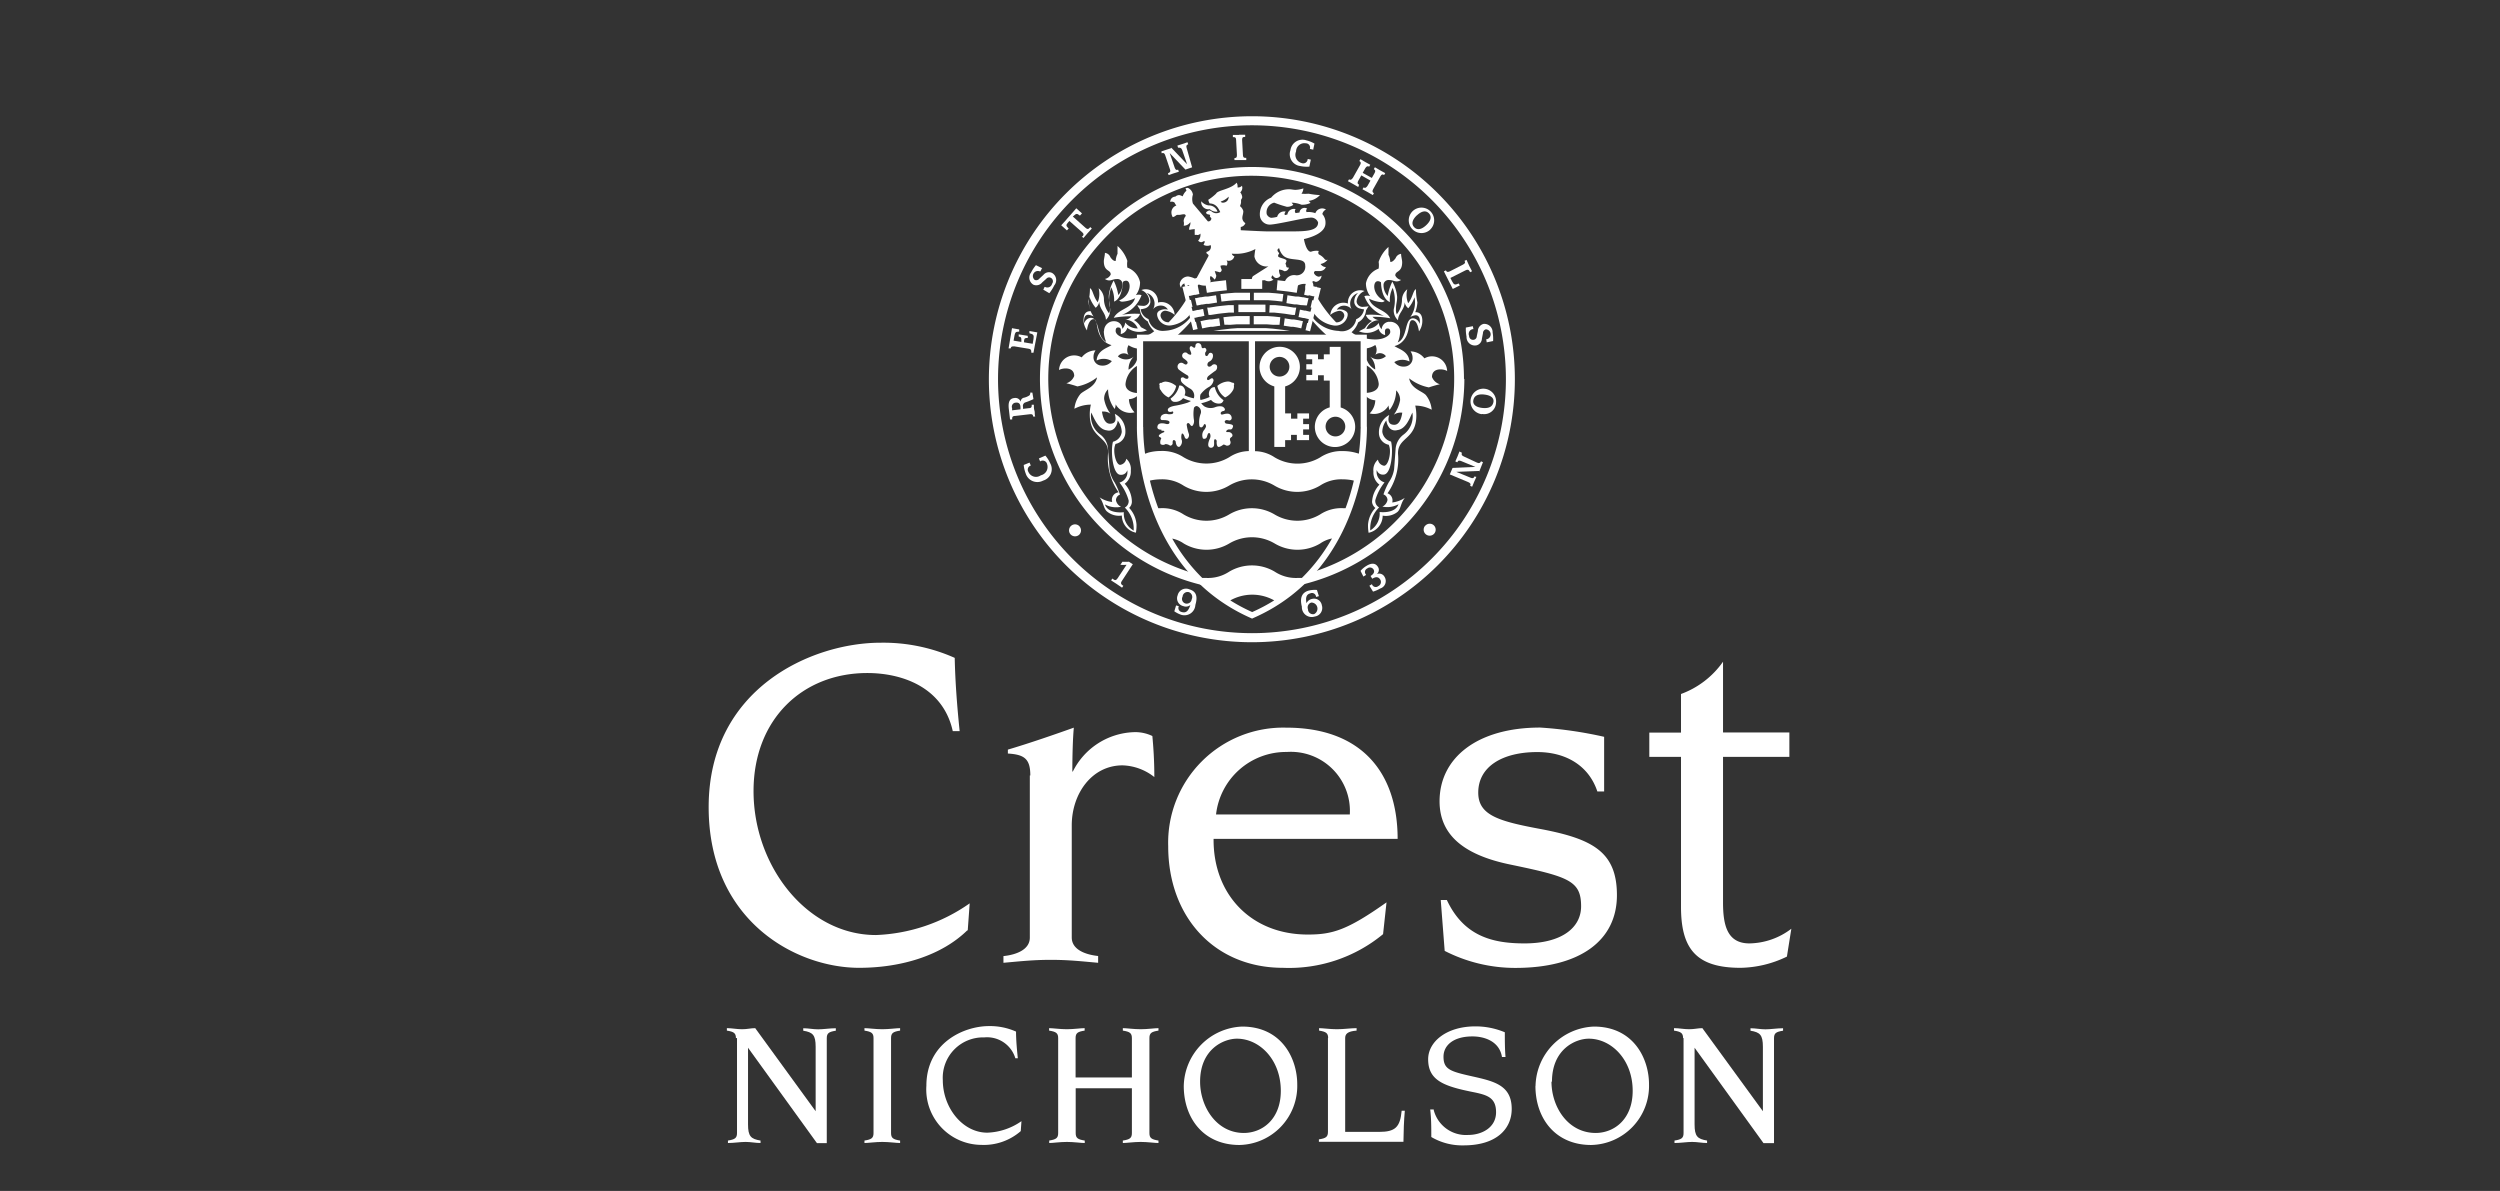 <svg id="Layer_1" data-name="Layer 1" xmlns="http://www.w3.org/2000/svg" viewBox="0 0 254 121"><rect x="0" y="0" width="254" height="121" fill="#333333" stroke="none"/><defs><style>.cls-1{fill:#fff;}</style></defs><title>LD_website logo</title><path class="cls-1" d="M98.29,94.51c-2.63,2.58-6.74,3.82-11,3.82C80.88,98.33,72,93.57,72,82,72,69.91,82.51,65.3,89.46,65.3A17.8,17.8,0,0,1,97,66.84c0.05,2.48.25,5,.5,7.44H96.8c-1-4.51-5.21-5.9-8.68-5.9-6.6,0-11.56,4.71-11.56,12C76.56,88,82,95,89,95a17.7,17.7,0,0,0,9.52-3.22l-0.2,2.78"/><path class="cls-1" d="M104.68,78.79c0-1.69-.6-2.13-2.28-2.23v-0.4c2.18-.64,4.91-1.59,6.7-2.23-0.1,1.09-.15,2.78-0.15,4.46H109a7.2,7.2,0,0,1,6.15-4,4,4,0,0,1,1.93.39c0.1,1.09.2,2.43,0.2,4.17a5.47,5.47,0,0,0-3.23-1.19c-3.12,0-5.16,2.88-5.16,6.1V95.25c0,1.19,1.29,1.73,2.68,1.88v0.69c-1.68-.15-3-0.3-4.81-0.3s-3.12.15-4.81,0.3V97.14c1.39-.15,2.68-0.69,2.68-1.88V78.79"/><path class="cls-1" d="M142,85.24c0-6.84-3.77-11.31-11.31-11.31a11.69,11.69,0,0,0-12,12.05c0,7.19,4.71,12.35,11.66,12.35a15,15,0,0,0,10.17-3.42l0.35-3.23c-4,2.83-5.5,3.27-8,3.27-5.75,0-9.62-4.07-9.57-9.72H142m-18.45-2.48a7.16,7.16,0,0,1,7.19-6.35,6,6,0,0,1,6.4,6.35H123.53Z"/><path class="cls-1" d="M146.44,91.44H147c1.74,3.72,4.71,4.41,7.89,4.41,3.77,0,5.75-1.59,5.75-3.77,0-2.58-1.24-3-7.09-4.22-4.66-.94-7.29-2.92-7.29-6.45,0-4.41,3.82-7.49,10.22-7.49a41.23,41.23,0,0,1,6.5.94v5.55h-0.69c-0.89-2.68-3.27-4-6.1-4-3.57,0-6,1.49-6,4.12,0,2.33,2.13,2.92,6.45,3.72,5.21,1,7.64,2.33,7.64,6.7,0,4.66-3.82,7.39-10.31,7.39a15.72,15.72,0,0,1-7.19-1.73l-0.4-5.16"/><path class="cls-1" d="M167.57,74.43h3.22V70.51a9,9,0,0,0,4.27-3.28v7.19h6.74V76.9h-6.74V91.68c0,2.28.4,4.17,2.68,4.17A7.18,7.18,0,0,0,182,94.36l-0.45,2.83a11.13,11.13,0,0,1-4.71,1.14c-4.51,0-6.05-1.93-6.05-6.2V76.9h-3.22V74.43"/><path class="cls-1" d="M74.77,105.47c0-.51-0.22-0.65-0.92-0.76v-0.25c0.51,0,1,.11,1.54.11s0.89-.11,1.34-0.11l6.14,8.44h0v-6.54c0-1.21-.29-1.48-1.26-1.64v-0.25c0.51,0,1,.11,1.52.11s1.19-.11,1.79-0.11v0.25c-0.7.11-.92,0.25-0.92,0.76v10.66H83l-7-9.69h0v7.79c0,1.21.29,1.48,1.27,1.64v0.25c-0.51,0-1-.11-1.52-0.11s-1.19.11-1.79,0.11v-0.25c0.7-.11.92-0.25,0.92-0.76v-9.65"/><path class="cls-1" d="M87.83,115.88c0.71-.11.92-0.25,0.92-0.76v-9.65c0-.51-0.22-0.65-0.92-0.76v-0.25c0.38,0,1.12.11,1.81,0.11s1.43-.11,1.81-0.11v0.25c-0.71.11-.92,0.25-0.92,0.76v9.65c0,0.51.22,0.65,0.92,0.76v0.25c-0.38,0-1.12-.11-1.81-0.11s-1.43.11-1.81,0.11v-0.25"/><path class="cls-1" d="M103.7,114.93a5.72,5.72,0,0,1-4,1.39,5.63,5.63,0,0,1-5.58-6c0-4.39,3.83-6.07,6.36-6.07a6.51,6.51,0,0,1,2.75.56c0,0.9.09,1.81,0.18,2.71h-0.25A3,3,0,0,0,100,105.4a4.1,4.1,0,0,0-4.21,4.35c0,2.78,2,5.33,4.52,5.33a6.44,6.44,0,0,0,3.47-1.17l-0.07,1"/><path class="cls-1" d="M106.59,115.88c0.71-.11.92-0.25,0.92-0.76v-9.65c0-.51-0.22-0.65-0.92-0.76v-0.25c0.38,0,1.12.11,1.8,0.11s1.43-.11,1.81-0.11v0.25c-0.71.11-.92,0.25-0.92,0.76v4H115v-4c0-.51-0.22-0.65-0.92-0.76v-0.25c0.38,0,1.12.11,1.81,0.11s1.43-.11,1.81-0.11v0.25c-0.71.11-.92,0.25-0.92,0.76v9.65c0,0.51.22,0.65,0.92,0.76v0.25c-0.38,0-1.12-.11-1.81-0.11s-1.43.11-1.81,0.11v-0.25c0.71-.11.92-0.25,0.92-0.76v-4.55h-5.71v4.55c0,0.51.22,0.65,0.92,0.76v0.25c-0.38,0-1.12-.11-1.81-0.11s-1.43.11-1.8,0.11v-0.25"/><path class="cls-1" d="M120.27,110.33c0,3.27,2,6,5.66,6a6,6,0,0,0,5.87-6.16c0-2.64-1.59-5.87-5.6-5.87a6.17,6.17,0,0,0-5.93,6.05m1.66-.45c0-3.33,2.42-4.37,3.74-4.37,2.3,0,4.46,2.13,4.46,5.3,0,2.87-1.86,4.28-3.78,4.28C123.58,115.09,121.93,112.43,121.93,109.89Z"/><path class="cls-1" d="M134.94,105.47c0-.51-0.22-0.65-0.92-0.76v-0.25c0.38,0,1.12.11,1.81,0.11s1.43-.11,2-0.11v0.25c-0.92.07-1.16,0.34-1.16,0.76V115h3.43c1.66,0,2.15-.47,2.31-2.15h0.32c-0.09,1-.13,2.12-0.14,3.16H134v-0.25c0.71-.11.92-0.25,0.92-0.76v-9.54"/><path class="cls-1" d="M145.64,112.67a3.38,3.38,0,0,0,3.54,2.64c1.32,0,2.82-.71,2.82-2.31,0-1.45-.87-1.73-2.11-2-3.11-.61-4.79-1.17-4.79-3.38,0-1.79,1.88-3.34,4.79-3.34a7.67,7.67,0,0,1,3,.6c0,0.83,0,1.68.07,2.51H152.6c-0.25-1.57-1.74-2.09-3-2.09-1.95,0-2.94.92-2.94,2.06,0,1.3.71,1.5,2.93,2s4,0.9,4,3.31c0,2-1.52,3.7-4.88,3.7a6.18,6.18,0,0,1-3.29-.85c0-.94,0-1.86-0.11-2.8h0.36"/><path class="cls-1" d="M156,110.33c0,3.27,2,6,5.66,6a6,6,0,0,0,5.88-6.16c0-2.64-1.59-5.87-5.6-5.87a6.17,6.17,0,0,0-5.93,6.05m1.67-.45c0-3.33,2.42-4.37,3.74-4.37,2.29,0,4.46,2.13,4.46,5.3,0,2.87-1.86,4.28-3.78,4.28C159.27,115.09,157.63,112.43,157.63,109.89Z"/><path class="cls-1" d="M171,105.47c0-.51-0.22-0.65-0.92-0.76v-0.25c0.51,0,1,.11,1.54.11s0.89-.11,1.34-0.11l6.15,8.44h0v-6.54c0-1.21-.29-1.48-1.26-1.64v-0.25c0.51,0,1,.11,1.52.11s1.19-.11,1.79-0.11v0.25c-0.71.11-.92,0.25-0.92,0.76v10.66h-1.07l-7-9.69h0v7.79c0,1.21.29,1.48,1.27,1.64v0.25c-0.51,0-1-.11-1.52-0.11s-1.19.11-1.79,0.11v-0.25c0.71-.11.92-0.25,0.92-0.76v-9.65"/><path class="cls-1" d="M118,43.76c0.22,0,.35,0,0.27.15a1.53,1.53,0,0,0-.51.29c-0.11.24,0.23,0.19,0.22,0.36a0.7,0.7,0,0,0-.07.56,0.43,0.43,0,0,0,.5,0,0.79,0.79,0,0,1,.47.16,0.26,0.26,0,0,0,.26-0.31c0-.09,0-0.25.13-0.26a0.23,0.23,0,0,1,.19.23c0,0.07.09,0.54,0.38,0.45a0.68,0.68,0,0,0,.24-0.64,1,1,0,0,1,0-.7c0.16-.05.27,0.33,0.27,0.33s0.08,0.3.3,0.18a0.47,0.47,0,0,0,.14-0.47,4.6,4.6,0,0,1-.22-0.93c0-.12.14-0.28,0.29-0.09s0.17,0.26.32,0.17a0.8,0.8,0,0,0,.13-0.54,3.74,3.74,0,0,1,0-1.28c0.14-.17.27-0.21,0.41-0.11A0.61,0.61,0,0,1,122,42a2.44,2.44,0,0,0-.13,1.33c0.2,0.22.36,0,.43-0.15s0.17-.1.2,0,0.09,0.14-.13.47a0.84,0.84,0,0,0-.15.9,0.28,0.28,0,0,0,.41-0.2c0.07-.22.12-0.43,0.29-0.32a0.6,0.6,0,0,1,0,.54s-0.37.75,0,.9a0.31,0.31,0,0,0,.43-0.27,1.84,1.84,0,0,0,0-.3c0-.12,0-0.3.13-0.27a0.22,0.22,0,0,1,.13.27c0,0.12,0,.54.25,0.51a1.13,1.13,0,0,0,.43-0.24,0.44,0.44,0,0,1,.27.09,0.4,0.4,0,0,0,.35-0.05,0.35,0.35,0,0,0,.08-0.42c-0.07-.23,0-0.27.09-0.36a0.22,0.22,0,0,0,.1-0.33,0.43,0.43,0,0,0-.43-0.2c-0.14,0-.16,0-0.17-0.09a0.34,0.34,0,0,1,.34-0.18c0.12,0,.26.05,0.35-0.28s-0.68-.25-0.76-0.35-0.13-.19,0-0.28,0.25,0,.43,0a0.26,0.26,0,0,0,.19-0.33,0.42,0.42,0,0,0-.46-0.36c-0.34,0-.59.2-0.64,0s0.23-.27.26-0.27a0.16,0.16,0,0,0,.15-0.22,0.46,0.46,0,0,0-.39-0.26,1.33,1.33,0,0,0-.59.09,1.27,1.27,0,0,1-1.11-.09,2.11,2.11,0,0,1-.31-0.31,4.44,4.44,0,0,0,1-.34,1,1,0,0,0,1,.35,0.48,0.48,0,0,0,.27-0.32,2.16,2.16,0,0,1-.88-1.32,0.46,0.46,0,0,0-.38.12,0.75,0.75,0,0,0-.15.87,4.12,4.12,0,0,1-.93.31,1,1,0,0,1,0-.56,2.71,2.71,0,0,1,.85-0.76,0.94,0.94,0,0,0,.48-0.69c-0.08-.32-0.26-0.18-0.37-0.1s-0.22.14-.3,0a0.44,0.44,0,0,1,.16-0.34s0.24-.19.6-0.46a0.46,0.46,0,0,0,.23-0.61,0.33,0.33,0,0,0-.49,0c-0.24.23-.41,0.12-0.45,0a0.35,0.35,0,0,1,.18-0.38,0.65,0.65,0,0,0,.37-0.7,0.24,0.24,0,0,0-.39-0.14l-0.14.22a0.14,0.14,0,0,1-.22,0,0.4,0.4,0,0,1,0-.35,0.26,0.26,0,0,0,0-.39c-0.16-.09-0.16,0-0.24,0s-0.15,0-.18-0.24a0.34,0.34,0,0,0-.29-0.28,0.27,0.27,0,0,0-.31.21s0,0.27-.11.26a0.34,0.34,0,0,1-.21-0.11,0.16,0.16,0,0,0-.22,0,0.37,0.37,0,0,0,0,.36c0.06,0.15.18,0.4,0.06,0.46a0.47,0.47,0,0,1-.37-0.17,0.31,0.31,0,0,0-.37,0,0.33,0.33,0,0,0,0,.53c0.21,0.16.52,0.35,0.39,0.54s-0.27.05-.38,0a0.37,0.37,0,0,0-.47,0,0.41,0.41,0,0,0,0,.62,7.44,7.44,0,0,0,.84.56,0.22,0.22,0,0,1,.11.29c-0.11.18-.39,0-0.39,0a0.25,0.25,0,0,0-.35,0,0.49,0.49,0,0,0,.13.49,3.81,3.81,0,0,0,.77.57,0.83,0.83,0,0,1,.4,1l0,0a4.32,4.32,0,0,1-.94-0.31,0.76,0.76,0,0,0-.15-0.87,0.48,0.48,0,0,0-.39-0.12,2.17,2.17,0,0,1-.88,1.32,0.47,0.47,0,0,0,.27.32,1,1,0,0,0,1-.36,4.26,4.26,0,0,0,.8.29,1.69,1.69,0,0,1-.37.18,8.44,8.44,0,0,1-1.29.31c-0.26.05-.72,0.17-0.69,0.44s0.4,0.16.4,0.16a0.09,0.09,0,0,1,.15.09c0,0.16-.25.16-0.25,0.16a1.17,1.17,0,0,1-.29,0,0.65,0.65,0,0,0-.66.15c-0.13.22-.14,0.45,0.1,0.45s0.76,0,.72.25-0.39.13-.39,0.13-0.68-.2-0.81.18,0.18,0.41.39,0.42"/><path class="cls-1" d="M124.49,40.37a1.8,1.8,0,0,0,.82-0.8,0.85,0.85,0,0,0,.05-0.45,0.13,0.13,0,0,0,0-.18,0.14,0.14,0,0,0-.17-0.05,0.84,0.84,0,0,0-.43-0.13,1.82,1.82,0,0,0-1.08.45,1.82,1.82,0,0,0,.78,1.16"/><path class="cls-1" d="M117.9,39.58a1.79,1.79,0,0,0,.82.8,1.84,1.84,0,0,0,.78-1.16,1.84,1.84,0,0,0-1.08-.45,0.85,0.85,0,0,0-.43.14,0.14,0.14,0,0,0-.17.05,0.13,0.13,0,0,0,0,.18,0.86,0.86,0,0,0,.05.45"/><path class="cls-1" d="M135.68,44.34a1,1,0,1,1,1-1,1,1,0,0,1-1,1m0.53-2.94V35.24H135.1V36h-0.6V36.5h-0.59V36h-1.19V36.5h0.6V37h-0.6v0.54h0.6v0.55h-0.6v0.55h1.19V38.13h0.59v0.54h0.6v2.72A2.05,2.05,0,1,0,136.21,41.4Z"/><path class="cls-1" d="M130,38.26a1,1,0,1,1,1-1,1,1,0,0,1-1,1m1.76,4.28h-0.59V42h-0.6V39.26a2.05,2.05,0,1,0-1.1,0v6.15h1.1V44.72h0.6V44.18h0.59v0.54H133V44.18h-0.6V43.63H133V43.09h-0.6V42.54H133V42h-1.19v0.54Z"/><path class="cls-1" d="M132.28,58.72c-0.15,0-.3,0-0.46,0a3.93,3.93,0,0,1-2.31-.64,4.53,4.53,0,0,0-4.62,0,3.92,3.92,0,0,1-2.31.64l-0.43,0a18.1,18.1,0,0,1-3.05-4,3.14,3.14,0,0,1,1.17.5,4.52,4.52,0,0,0,4.62,0,4.52,4.52,0,0,1,4.62,0,4.52,4.52,0,0,0,4.62,0,3.15,3.15,0,0,1,1.2-.51,18.08,18.08,0,0,1-3.05,4m-5.07,3.47A17.52,17.52,0,0,1,125,61a4.57,4.57,0,0,1,4.46,0A17.7,17.7,0,0,1,127.21,62.19ZM116.14,43.38V34.67h10.74V45.83a3.7,3.7,0,0,0-2,.63,4.52,4.52,0,0,1-4.62,0,3.92,3.92,0,0,0-2.31-.64,4.91,4.91,0,0,0-1.3.17l-0.31.11a21.13,21.13,0,0,1-.19-2.6V43.38Zm20.29,8.25a3.93,3.93,0,0,0-2.31.64,4.51,4.51,0,0,1-4.62,0,4.52,4.52,0,0,0-4.62,0,4.51,4.51,0,0,1-4.62,0,3.93,3.93,0,0,0-2.31-.64h-0.27a24.66,24.66,0,0,1-.85-2.8,5,5,0,0,1,1.11-.13,3.91,3.91,0,0,1,2.31.64,4.52,4.52,0,0,0,4.62,0,4.51,4.51,0,0,1,4.62,0,4.52,4.52,0,0,0,4.62,0,3.91,3.91,0,0,1,2.31-.64,5,5,0,0,1,1.13.13,24.2,24.2,0,0,1-.84,2.8h-0.28Zm1.81-8.12a21.64,21.64,0,0,1-.18,2.58L137.74,46a4.89,4.89,0,0,0-1.3-.17,3.92,3.92,0,0,0-2.31.64,4.52,4.52,0,0,1-4.62,0,3.72,3.72,0,0,0-2-.63V34.67h10.73v8.7S138.25,43.43,138.25,43.52Zm0.63-.16V34H115.51v9.33c0,0.13-.29,14.22,11.57,19.46l0.13,0.06,0.13-.06C139.2,57.59,138.88,43.51,138.88,43.36Z"/><path class="cls-1" d="M112.15,33.65a2.73,2.73,0,0,0,.24,1.09c-1-.48-0.65-2.45-1.56-2.45a0.72,0.72,0,0,0-.66.57c-0.06-.26-0.07-0.88.4-0.88a1.35,1.35,0,0,1,.54.18,2.53,2.53,0,0,1-.42-2,3.48,3.48,0,0,0,.63,1.11,1,1,0,0,0,.37-0.63c0,0.77.65,1.13,0.67,1.85a1.34,1.34,0,0,0,.43-1.14,3.75,3.75,0,0,1,.11-2.15h0a2.72,2.72,0,0,1,.29,1.44c0.87-.32.9-2,0.9-2a0.49,0.49,0,0,1,.33-0.12c0.55,0,.55,1.49-0.71,2a0.42,0.42,0,0,0,.32.13,3.24,3.24,0,0,0,1.29-.36c-0.31,1.08-1.68,1.06-2.16,2a8.56,8.56,0,0,1,1.8-.15,0.94,0.94,0,0,1-.67.34,1.38,1.38,0,0,1,1.3.89,1.55,1.55,0,0,1-1.27-.61,1.1,1.1,0,0,1-.29.65,0.81,0.81,0,0,0-.74-0.77,1,1,0,0,0-1.12,1m0.28,10.08a0.77,0.77,0,0,0,.79-0.22,1.43,1.43,0,0,0,.32-0.77,2,2,0,0,1,.41,1.15,1.17,1.17,0,0,1-.89,1c-0.25.8-.08,3.36,0.77,3.36a0.64,0.64,0,0,0,.68-0.47,1.1,1.1,0,0,1-.79,1.26,5.16,5.16,0,0,1,.93,1.81,0.74,0.74,0,0,1-.39.73,3,3,0,0,1,.9,2.34,2,2,0,0,1-1-1.87s-1.57.22-1.92-.79a2.38,2.38,0,0,0,1.64.24,0.93,0.93,0,0,1-.52-0.67,0.63,0.63,0,0,1,.41-0.57,7.5,7.5,0,0,0-.54-1.23,3.12,3.12,0,0,1-.52-1.36l-0.15-2a2,2,0,0,0-.79-1.51,2.3,2.3,0,0,1-.92-2.24C111.21,42.6,111.59,43.6,112.43,43.72Zm8.67-11.31L121,32.17a3.51,3.51,0,0,1-2.69,1.44,1.47,1.47,0,0,1-1.62-1.19,1.29,1.29,0,0,1-.8-1,1.64,1.64,0,0,0,.37-0.07,0.77,0.77,0,0,0,.61-0.59,1.17,1.17,0,0,0-.37-1,1.14,1.14,0,0,1,.65,1.66,1,1,0,0,1,1-.35,0.81,0.81,0,0,1,.51.39v0a1.16,1.16,0,0,0-.93.15l-0.07.07,0,0a0.52,0.52,0,0,0-.09.16l0,0h0a0.87,0.87,0,0,0,0,.21,1.25,1.25,0,0,0,1.47,1,2.93,2.93,0,0,0,2-1.3v0l-0.38-1.54a12.71,12.71,0,0,1-1.92,2.53,0.79,0.79,0,0,1-.83-0.65,0.49,0.49,0,0,1,.51-0.52,1.8,1.8,0,0,1,.92.42,1.33,1.33,0,0,0-1.69-1.25,1.25,1.25,0,0,0-1.69-1.27,1.27,1.27,0,0,1,.81,1.08,0.6,0.6,0,0,1-.69.52,2.93,2.93,0,0,1-.53-0.06c0.09,0.18.15,0.25,0.26,0.42a1.54,1.54,0,0,0,.8,1.22,2.37,2.37,0,0,0,.66,1,2.61,2.61,0,0,1-1.06.54l-0.44.11a4.88,4.88,0,0,1-.91.09c-1,0-1.51-.42-1.51-0.76s0.15-.36.27-0.36c0.37,0,.24.44,0.25,0.67a0.85,0.85,0,0,0,.66-0.63,2,2,0,0,0,2,.25l-0.61-.32a2,2,0,0,0-.72-0.73,1,1,0,0,0,.63-0.62,7.51,7.51,0,0,0-1.85.1,3.37,3.37,0,0,0,2-2,0.82,0.82,0,0,0-.58,0,2.17,2.17,0,0,0,.43-1.31,2,2,0,0,0-1.29-1.49,2.17,2.17,0,0,1,0-.68,3.49,3.49,0,0,0-1-1.52s0,0.51,0,.8a1.76,1.76,0,0,0-.18.71s-0.21.12-.55-0.38a0.68,0.68,0,0,0-.55-0.43c0,0.27-.11.63-0.11,0.85,0,1.08.7,0.83,0.7,1.35a0.81,0.81,0,0,1-.59.45,0.74,0.74,0,0,0,.45.15c0.26,0,.4-0.14.79-0.14a0.51,0.51,0,0,1,.54.44,1.65,1.65,0,0,1-.42,1.19,5.43,5.43,0,0,0-.47-1.47,3.77,3.77,0,0,0-.5,1.54c0,0.57.12,0.66,0.12,1.29a0.92,0.92,0,0,1-.09.49,2.42,2.42,0,0,1-.52-1.37,1.42,1.42,0,0,0-.54-1.17,2.3,2.3,0,0,1-.09,1.42c-0.48-.6-0.49-1.29-0.79-1.43a6.26,6.26,0,0,1-.15,1.34,3.57,3.57,0,0,0,.22,1c-0.13,0-.72-0.05-0.72.89a1.82,1.82,0,0,0,.35,1.06c0-.2.18-1.14,0.67-1.14s0.15,1.3,1,2.16a1.74,1.74,0,0,0,.82.47c-0.36.28-1.45,0.51-1.51,1.57a1.58,1.58,0,0,1,1.54.06,1.17,1.17,0,0,1-1.08.45,0.84,0.84,0,0,1-.78-0.88,1.11,1.11,0,0,1,.21-0.66,1.81,1.81,0,0,0-1.41.71,1.54,1.54,0,0,0-2.3,1.29c0.3-.22,1.54-0.38,1.54.6a1.23,1.23,0,0,1-.8.74v0a11.65,11.65,0,0,1,1.12.32,4.67,4.67,0,0,0,2-.92c-0.18,1-1.27,1.27-1.69,1.69a2.78,2.78,0,0,0-.61,1.5,3.58,3.58,0,0,1,1.67-.42,4.59,4.59,0,0,0-.11,1c0,2.5,1.92,2.17,1.86,3.91a6,6,0,0,0,1.07,4A0.76,0.76,0,0,0,113,51l0,0a2.83,2.83,0,0,1-1.28-.47c0.44,0.6.37,1.06,0.73,1.42a1.9,1.9,0,0,0,1.53.43,1.78,1.78,0,0,0,1.43,1.74,4.44,4.44,0,0,0,.06-0.82,2.77,2.77,0,0,0-.75-1.7A0.88,0.88,0,0,0,115,51a2.78,2.78,0,0,0-.73-1.85,1.52,1.52,0,0,0,.62-1.34,1.38,1.38,0,0,0-.46-1.2,0.74,0.74,0,0,1-.62.62c-0.35,0-.6-0.84-0.6-1.44a1.66,1.66,0,0,1,.13-0.69,1.22,1.22,0,0,0,1-1.19,2,2,0,0,0-1.07-1.86c0,0.14.35,1-.5,1-0.58,0-.75-0.82-0.81-1.23a1.24,1.24,0,0,1,.86.21,3.56,3.56,0,0,1-.64-1.48,1.33,1.33,0,0,1,.4-1,3.37,3.37,0,0,0,.67,2,1.12,1.12,0,0,0,.1-0.47,1.7,1.7,0,0,0,1.92.81,2,2,0,0,1-.57-1.33,1.52,1.52,0,0,0,1-.47V39.94c-0.42,0-1.35-.14-1.35-0.92a2.41,2.41,0,0,1,1.35-1.94V36.86a2.93,2.93,0,0,0-.18-0.3,1.8,1.8,0,0,1-.86,1,1.8,1.8,0,0,1,.62-1.41h0a1.24,1.24,0,0,1-1.7.06,0.75,0.75,0,0,1,1.08-.14,1,1,0,0,1,0-1,2.28,2.28,0,0,0,1,.36l0.3-1h1.62l1.88-.22a15,15,0,0,0,1.66-1.69Z"/><path class="cls-1" d="M141.12,32.69a0.8,0.8,0,0,0-.74.77,1.09,1.09,0,0,1-.29-0.65,1.55,1.55,0,0,1-1.27.61,1.39,1.39,0,0,1,1.3-.89,1,1,0,0,1-.67-0.34,8.56,8.56,0,0,1,1.8.15c-0.48-.95-1.85-0.92-2.16-2a3.25,3.25,0,0,0,1.29.36,0.42,0.42,0,0,0,.31-0.13c-1.27-.55-1.27-2-0.71-2a0.49,0.49,0,0,1,.33.12s0,1.63.9,2a2.69,2.69,0,0,1,.29-1.44h0a3.73,3.73,0,0,1,.11,2.15,1.35,1.35,0,0,0,.43,1.14c0-.71.68-1.07,0.67-1.85a1,1,0,0,0,.37.63,3.41,3.41,0,0,0,.63-1.11,2.53,2.53,0,0,1-.42,2,1.34,1.34,0,0,1,.54-0.18c0.47,0,.46.62,0.4,0.88a0.73,0.73,0,0,0-.66-0.57c-0.91,0-.52,2-1.56,2.45a2.76,2.76,0,0,0,.24-1.09,1,1,0,0,0-1.12-1m2.37,9.23a2.3,2.3,0,0,1-.92,2.24,2,2,0,0,0-.79,1.51l-0.15,2A3.15,3.15,0,0,1,141.1,49a7.35,7.35,0,0,0-.54,1.23,0.63,0.63,0,0,1,.41.57,0.93,0.93,0,0,1-.52.67,2.39,2.39,0,0,0,1.64-.24c-0.35,1-1.91.79-1.92,0.79a2,2,0,0,1-.95,1.87,3,3,0,0,1,.9-2.34,0.74,0.74,0,0,1-.39-0.73,5.21,5.21,0,0,1,.94-1.81,1.1,1.1,0,0,1-.79-1.26,0.64,0.64,0,0,0,.68.47c0.85,0,1-2.56.77-3.36a1.17,1.17,0,0,1-.89-1,2,2,0,0,1,.41-1.15,1.45,1.45,0,0,0,.32.77,0.77,0.77,0,0,0,.79.22C142.81,43.6,143.18,42.6,143.49,41.93ZM133.27,32.5a15.33,15.33,0,0,0,1.66,1.69l1.88,0.22h1.62l0.3,1a2.27,2.27,0,0,0,1-.36,1,1,0,0,1,0,1,0.75,0.75,0,0,1,1.08.14,1.24,1.24,0,0,1-1.71-.06h0a1.8,1.8,0,0,1,.62,1.41,1.79,1.79,0,0,1-.86-1,2.06,2.06,0,0,0-.18.3v0.21A2.41,2.41,0,0,1,140.08,39c0,0.79-.93.91-1.35,0.92v0.28a1.5,1.5,0,0,0,1,.47,2,2,0,0,1-.57,1.33,1.69,1.69,0,0,0,1.92-.81,1.21,1.21,0,0,0,.1.47,3.36,3.36,0,0,0,.67-2,1.34,1.34,0,0,1,.4,1,3.58,3.58,0,0,1-.64,1.48,1.24,1.24,0,0,1,.86-0.21c-0.06.41-.23,1.23-0.81,1.23-0.85,0-.55-0.9-0.51-1A2,2,0,0,0,140.1,44a1.22,1.22,0,0,0,1,1.19,1.72,1.72,0,0,1,.12.69c0,0.6-.25,1.44-0.6,1.44a0.75,0.75,0,0,1-.62-0.62,1.38,1.38,0,0,0-.46,1.2,1.53,1.53,0,0,0,.61,1.34A2.79,2.79,0,0,0,139.4,51a0.89,0.89,0,0,0,.34.61,2.76,2.76,0,0,0-.75,1.7,4.29,4.29,0,0,0,.06.82,1.78,1.78,0,0,0,1.43-1.74A1.9,1.9,0,0,0,142,52c0.35-.35.28-0.82,0.73-1.42a2.84,2.84,0,0,1-1.28.47l0,0a0.76,0.76,0,0,0-.48-0.93,6,6,0,0,0,1.07-4c-0.06-1.74,1.86-1.41,1.86-3.91a4.59,4.59,0,0,0-.11-1,3.57,3.57,0,0,1,1.67.42,2.78,2.78,0,0,0-.6-1.5c-0.42-.42-1.51-0.65-1.69-1.69a4.67,4.67,0,0,0,2,.92,11.64,11.64,0,0,1,1.12-.32v0a1.23,1.23,0,0,1-.8-0.74c0-1,1.24-.82,1.54-0.6a1.54,1.54,0,0,0-2.31-1.29,1.81,1.81,0,0,0-1.41-.71,1.12,1.12,0,0,1,.21.66,0.84,0.84,0,0,1-.78.88,1.18,1.18,0,0,1-1.08-.45,1.58,1.58,0,0,1,1.54-.06c-0.07-1.06-1.16-1.29-1.52-1.57a1.73,1.73,0,0,0,.82-0.47c0.87-.87.5-2.16,1-2.16s0.63,0.94.67,1.14a1.82,1.82,0,0,0,.34-1.06c0-.94-0.59-0.89-0.72-0.89a3.47,3.47,0,0,0,.22-1,6.15,6.15,0,0,1-.15-1.34c-0.3.14-.31,0.83-0.79,1.43a2.28,2.28,0,0,1-.09-1.42,1.42,1.42,0,0,0-.54,1.17,2.43,2.43,0,0,1-.52,1.37,0.9,0.9,0,0,1-.09-0.49c0-.63.12-0.72,0.12-1.29a3.83,3.83,0,0,0-.49-1.54,5.43,5.43,0,0,0-.47,1.47,1.64,1.64,0,0,1-.42-1.19,0.51,0.51,0,0,1,.54-0.44c0.39,0,.52.14,0.79,0.14a0.74,0.74,0,0,0,.45-0.15,0.81,0.81,0,0,1-.59-0.45c0-.52.7-0.27,0.7-1.35,0-.22-0.11-0.58-0.11-0.85a0.68,0.68,0,0,0-.55.43c-0.34.49-.55,0.38-0.55,0.38a1.78,1.78,0,0,0-.18-0.71c0-.29,0-0.8,0-0.8a3.5,3.5,0,0,0-1,1.52,2.17,2.17,0,0,1,0,.68,2,2,0,0,0-1.29,1.49,2.17,2.17,0,0,0,.43,1.31,0.83,0.83,0,0,0-.59,0,3.38,3.38,0,0,0,2,2,7.53,7.53,0,0,0-1.85-.1,1,1,0,0,0,.63.62,2,2,0,0,0-.72.73l-0.61.32a2,2,0,0,0,2-.25,0.86,0.86,0,0,0,.66.63c0-.23-0.12-0.67.25-0.67,0.12,0,.27.06,0.27,0.36s-0.55.76-1.51,0.76a4.83,4.83,0,0,1-.91-0.09l-0.45-.11a2.61,2.61,0,0,1-1.06-.54,2.4,2.4,0,0,0,.67-1,1.54,1.54,0,0,0,.8-1.22c0.11-.18.16-0.25,0.26-0.42a2.89,2.89,0,0,1-.53.06,0.6,0.6,0,0,1-.69-0.52,1.27,1.27,0,0,1,.81-1.08,1.25,1.25,0,0,0-1.69,1.27A1.33,1.33,0,0,0,135.16,32a1.8,1.8,0,0,1,.91-0.42,0.5,0.5,0,0,1,.51.52,0.79,0.79,0,0,1-.83.65,12.91,12.91,0,0,1-1.92-2.53l-0.38,1.54v0a3,3,0,0,0,2,1.3,1.25,1.25,0,0,0,1.47-1,1,1,0,0,0,0-.21h0l0,0a0.56,0.56,0,0,0-.09-0.16l0,0-0.08-.07a1.16,1.16,0,0,0-.93-0.15v0a0.8,0.8,0,0,1,.51-0.39,1,1,0,0,1,1,.35,1.14,1.14,0,0,1,.65-1.66,1.16,1.16,0,0,0-.38,1,0.77,0.77,0,0,0,.62.59,1.61,1.61,0,0,0,.37.07,1.29,1.29,0,0,1-.8,1A1.47,1.47,0,0,1,136,33.62a3.51,3.51,0,0,1-2.69-1.44l-0.06.23Z"/><path class="cls-1" d="M124.58,28.47l-0.79.09-0.42.05-0.91.14,0.16,1,0.86-.13,0.42-.05,0.75-.08-0.09-1"/><path class="cls-1" d="M127.39,28.35H127l-0.88,0,0,1,0.83,0h0.42l0.87,0,0-1-0.92,0"/><path class="cls-1" d="M127,29.74l-0.81,0-0.42,0-0.27,0-0.76.06-0.74.08,0.1,0.76,0.71-.08,0.74-.06,0.25,0,0.42,0,0.78,0V29.74"/><path class="cls-1" d="M127,32.11l-0.71,0h-0.42l-0.23,0-0.69.05-0.65.07,0.1,0.76L125,33l0.67-.05,0.21,0,0.42,0,0.67,0V32.11"/><path class="cls-1" d="M123.86,32.34l-0.76.12-0.23,0-0.42.07h0l-0.41.09-0.07,0,0.17,0.74h0.06l0.41-.09h0l0.41-.07,0.22,0,0.73-.11-0.1-.76"/><path class="cls-1" d="M123.56,30l-0.85.13-0.27,0-0.41.07-0.09,0-0.41.09-0.12,0,0.17,0.74,0.1,0,0.41-.09h0.08l0.41-.07,0.25,0,0.82-.13-0.1-.75"/><path class="cls-1" d="M128.18,30.95l-0.79,0H127l-0.76,0-0.42,0,0,0.76h0.42l0.73,0h0.42l0.76,0,0.42,0,0-.76h-0.42"/><path class="cls-1" d="M122.24,31.4h-0.07l-0.41.09-0.1,0-0.41.1-0.09,0-0.1-.41,0.1,0L121,30.47l-0.12,0-0.1-.41,0.13,0,0.41-.1,0.13,0,0.41-.09-0.2-1-0.41.09-0.15,0-0.41.1-0.15,0-0.41.09,1.09,4.39,0.41-.1h0.05l-0.17-.74-0.07,0-0.1-.41,0.08,0,0.41-.1,0.08,0,0.41-.09h0.05l-0.14-.75"/><path class="cls-1" d="M125.35,31l-0.53,0-0.7.07-0.42.05-0.8.13-0.25,0,0.14,0.75L123,32l0.77-.12,0.42-.05,0.67-.07,0.51,0L125.35,31"/><path class="cls-1" d="M129.77,28.47l0.79,0.09L131,28.61l0.91,0.14-0.16,1-0.87-.13-0.42-.05-0.75-.08,0.09-1"/><path class="cls-1" d="M127.38,29.74l0.82,0,0.42,0,0.27,0,0.76,0.06,0.74,0.08-0.1.76-0.71-.08-0.74-.06-0.25,0-0.42,0-0.78,0V29.74"/><path class="cls-1" d="M127.38,32.11l0.71,0h0.42l0.23,0,0.69,0.05,0.65,0.07L130,33,129.35,33l-0.67-.05-0.21,0-0.42,0-0.67,0V32.11"/><path class="cls-1" d="M130.5,32.34l0.76,0.12,0.22,0,0.42,0.07h0l0.41,0.09,0.07,0-0.17.74H132.2l-0.41-.09h0l-0.42-.07-0.21,0-0.73-.11,0.1-.76"/><path class="cls-1" d="M130.8,30l0.85,0.13,0.27,0,0.41,0.07,0.09,0,0.41,0.09,0.12,0-0.17.74-0.11,0L132.26,31h-0.08l-0.41-.07-0.25,0-0.82-.13,0.1-.75"/><path class="cls-1" d="M123.3,33.62l0.71-.11,0.42-.05,0.61-.07,0.66-.05,0.2,0,0.42,0,0.65,0h0.4l0.65,0,0.42,0,0.2,0,0.66,0.05,0.61,0.07,0.42,0.05,0.71,0.11H123.3"/><path class="cls-1" d="M133.81,29.14l-0.14,0-0.41-.1-0.15,0-0.41-.09-0.2,1,0.41,0.09L133,30l0.41,0.1,0.13,0-0.1.41-0.12,0-0.17.74,0.1,0-0.1.41-0.09,0-0.41-.1-0.1,0-0.41-.09h-0.07l-0.14.75H132l0.41,0.09,0.08,0,0.41,0.1,0.08,0-0.1.41-0.07,0-0.17.74h0.05l0.41,0.1,1.1-4.39-0.41-.09"/><path class="cls-1" d="M129,31l0.53,0,0.7,0.07,0.42,0.05,0.8,0.13,0.25,0-0.14.75-0.23,0-0.77-.12-0.42-.05-0.67-.07-0.51,0L129,31"/><path class="cls-1" d="M124.26,20.59a0.25,0.25,0,0,1-.24-0.11,2,2,0,0,0,.81-0.5,0.57,0.57,0,0,1-.56.61m10.64,5.77a0.25,0.25,0,0,1-.3,0,1.61,1.61,0,0,0-.61-0.51,0.28,0.28,0,0,1,0-.35,1.52,1.52,0,0,0-.81.08c-0.49,0-.71-1.26-0.71-1.29,0.85-.2,2.19-0.66,2.19-1.62a1.29,1.29,0,0,0-.32-0.92,0.66,0.66,0,0,1,.37-0.46,0.73,0.73,0,0,0-1.08.37,2,2,0,0,0-.89-0.11,0.26,0.26,0,0,1,.06-0.35,0.51,0.51,0,0,0-.78.39l-0.39.06a0.29,0.29,0,0,1,0-.4,0.66,0.66,0,0,0-.84.54l-0.23.06c-0.14-.09,0-0.27.06-0.35a0.73,0.73,0,0,0-.87.53,2.88,2.88,0,0,1-.62.1,0.63,0.63,0,0,1-.44-0.37,1,1,0,0,1,.76-1.17,11.15,11.15,0,0,0,1.28.42,1,1,0,0,0,.66-0.2l-0.17-.22a2.92,2.92,0,0,1,1,.21,2,2,0,0,0,.92-0.18,1.09,1.09,0,0,0-.2-0.21,1.89,1.89,0,0,0,1.16-.59,7.56,7.56,0,0,1-1.15-.14,4.34,4.34,0,0,1-.73,0,0.92,0.92,0,0,0,.19-0.54,2.69,2.69,0,0,1-.79.15c-0.23,0-.44-0.06-0.62-0.06a2.35,2.35,0,0,0-1.86.85A1.8,1.8,0,0,0,128,21.82a1,1,0,0,0,1,1c0.69,0,3.55-.7,4.06-0.7a0.76,0.76,0,0,1,.86.48c0,0.86-1.21.91-2.72,0.91l-2.44,0c-0.49,0-2.7-.12-2.7-0.12V23.06a0.59,0.59,0,0,0,.47-0.39,0.64,0.64,0,0,1-.31-0.49c0-.32.1-0.4,0.1-0.74a1,1,0,0,0-.34-0.5,1.5,1.5,0,0,0,.11-0.35c0-.13,0-0.18,0-0.26s0.12-.16.12-0.31a0.9,0.9,0,0,0-.2-0.48,0.61,0.61,0,0,0,.17-0.67,0.5,0.5,0,0,1-.45.17,0.71,0.71,0,0,0-.09-0.48c-0.57.67-1.94,0.76-2.08,1.11a5.19,5.19,0,0,1-.8.63,1.33,1.33,0,0,0,.14.37,1,1,0,0,1,.87.5h0a1.65,1.65,0,0,1,.13.22l0.08,0.16-0.16.07a0.71,0.71,0,0,1-.72-0.14l-0.19-.1h-0.05a0.65,0.65,0,0,0-.32.2c0,0.24.31,0.18,0.38,0.25s0,0.08,0,.16a1.82,1.82,0,0,0,.15.18,0.3,0.3,0,0,1-.35.32s-1.5-1.78-1.52-1.81a1.51,1.51,0,0,1,0-.91,0.87,0.87,0,0,0-.51-0.68,0.43,0.43,0,0,0-.25.06,0.55,0.55,0,0,1,.1.23,1.35,1.35,0,0,0-.38.57,1.09,1.09,0,0,0-.35-0.13,0.63,0.63,0,0,0-.4.16,0.51,0.51,0,0,0-.51.54,0.44,0.44,0,0,1,.44.07,1.1,1.1,0,0,0,.18.29,0.74,0.74,0,0,0-.5.78,0.92,0.92,0,0,0,.13.4c0.28-.06.33-0.23,0.48-0.23l0.18,0c0.14,0,.29-0.06.47-0.06a0.17,0.17,0,0,1,.19.18,0.8,0.8,0,0,0-.21.52,0.88,0.88,0,0,1,0,.46,0.76,0.76,0,0,0,.67-0.36c0.09,0.28-.19.53-0.09,0.79a3,3,0,0,1,.55-0.08,5,5,0,0,0,0,.6,0.51,0.51,0,0,1,.27,0,0.41,0.41,0,0,0,.3-0.15,0.83,0.83,0,0,1-.23.72,0.45,0.45,0,0,0,.33.16,1.07,1.07,0,0,0,.29-0.13c0.13,0.13-.06.27-0.06,0.4A0.78,0.78,0,0,0,123,24.9a0.51,0.51,0,0,1-.39.68c-0.16.21,0.21,0.21,0.18,0.42l-1.2,2.23a0.47,0.47,0,0,1-.22.06,2.39,2.39,0,0,0-.65-0.2,0.87,0.87,0,0,0-.85.69,0.67,0.67,0,0,0,.13.46,0.47,0.47,0,0,1,.34-0.44,0.71,0.71,0,0,0,.13.38l0.08,0a0.29,0.29,0,0,1,.18-0.2,0.1,0.1,0,0,1,.12.1h0.79a0.22,0.22,0,0,1,.18-0.17,1.68,1.68,0,0,0,.67.11l0.41-.25a0.35,0.35,0,0,0,.1-0.27,0.47,0.47,0,0,1,0-.46,1.23,1.23,0,0,1,.4.37,0.61,0.61,0,0,0,.17-0.43,4.45,4.45,0,0,1-.15-0.44,3.68,3.68,0,0,1,.52.13,0.31,0.31,0,0,0,.19-0.26A1.09,1.09,0,0,1,124,27a1,1,0,0,1,.62,0,0.49,0.49,0,0,0,0-.55,0.57,0.57,0,0,0,.79-0.42,0.36,0.36,0,0,1-.26-0.26,4.25,4.25,0,0,0,2.4-.47,6.1,6.1,0,0,0-.1.76,1.25,1.25,0,0,0,1.42,1l-1.57,1a0.49,0.49,0,0,0-.09.46l1.3-.05a0.76,0.76,0,0,0,.88-0.07,0.3,0.3,0,0,1-.22-0.2,0.35,0.35,0,0,1,.14-0.23,0.45,0.45,0,0,0,.3.27,0.46,0.46,0,0,0,.48-0.24,1.11,1.11,0,0,1-.14-0.61,1.08,1.08,0,0,1,.53.16,0.43,0.43,0,0,0,.47-0.36c-0.06,0-.26,0-0.26-0.12a0.78,0.78,0,0,0-.09-0.28,1.21,1.21,0,0,0,.11-0.28c0-.24-0.76-0.28-0.85-0.46a0.29,0.29,0,0,1,.1-0.27c0-.17-0.38-0.34,0-0.57a1.63,1.63,0,0,0,.42.76c0.65,0.64,2.23.1,2.23,1a0.87,0.87,0,0,1-.92,1,1,1,0,0,0-1.18.75l1.26,0.34a1.39,1.39,0,0,1,.9-0.21,0.72,0.72,0,0,0,0,.56l0.73-.13a0.79,0.79,0,0,0-.07-0.64c0.12-.17.23,0,0.39,0a0.7,0.7,0,0,0,.55-0.64,0.49,0.49,0,0,1-.31.11,0.64,0.64,0,0,1-.45-0.34,0.18,0.18,0,0,1,.22-0.23c0.16,0,.19,0,0.37,0a0.66,0.66,0,0,0,.61-0.4,0.69,0.69,0,0,1-.54-0.32A1.13,1.13,0,0,0,134.9,26.36Z"/><path class="cls-1" d="M122.9,21.24a1,1,0,0,0,.8.26,0.92,0.92,0,0,0-.91-0.63,1.22,1.22,0,0,1-.74-0.42,0.72,0.72,0,0,0,.85.8"/><path class="cls-1" d="M104.6,47l0.13,0.3,0,0a0.43,0.43,0,0,0-.24.65,0.84,0.84,0,0,0,1.26.34,0.87,0.87,0,0,0,.63-1.15,0.45,0.45,0,0,0-.7-0.26l-0.13-.3,0.66-.29a3.09,3.09,0,0,1,.49.78,1.21,1.21,0,0,1-.72,1.76,1.24,1.24,0,0,1-1.77-.73,3.09,3.09,0,0,1-.2-0.86L104.6,47"/><path class="cls-1" d="M103.68,41.58l0-.19c0-.36-0.17-0.52-0.48-0.48a0.41,0.41,0,0,0-.37.56l0,0.22,0.85-.1m-1.18,0c-0.09-.73.06-1.1,0.56-1.15a0.56,0.56,0,0,1,.64.38,0.42,0.42,0,0,1,.37-0.42,1.68,1.68,0,0,0,.52-0.23,0.32,0.32,0,0,0,.08-0.28,0.07,0.07,0,0,1,0,0l0.22,0L105,40.55a7.25,7.25,0,0,1-.87.35,0.38,0.38,0,0,0-.19.44l0,0.2,0.58-.07c0.23,0,.32-0.09.3-0.31V41.12l0.22,0c0,0.2,0,.4.06,0.6s0,0.4.08,0.6l-0.22,0v0c0-.22-0.13-0.26-0.36-0.23l-1.46.17c-0.23,0-.32.09-0.3,0.31v0.05l-0.22,0Z"/><path class="cls-1" d="M102.85,33.35l0.7,0.12,0,0.23-0.11,0c-0.24,0-.31.09-0.37,0.4l-0.09.51,0.79,0.13,0-.15c0-.27,0-0.35-0.27-0.4l0-.22,0.92,0.15,0,0.22c-0.27,0-.34,0-0.38.28l0,0.16,0.88,0.15,0.08-.47c0.07-.41,0-0.51-0.41-0.6l0-.23,0.8,0.14L105,35.84l-0.22,0V35.75c0-.22-0.06-0.28-0.28-0.32l-1.45-.24c-0.23,0-.33,0-0.37.21v0l-0.21,0,0.35-2.06"/><path class="cls-1" d="M105.85,27.28l-0.14.29-0.07,0a0.51,0.51,0,0,0-.51.87,0.4,0.4,0,0,0,.47-0.13l0.42-.39a0.72,0.72,0,0,1,.85-0.2,0.84,0.84,0,0,1,.24,1.28,4,4,0,0,1-.5.79L106,29.43l0.13-.28,0.05,0a0.49,0.49,0,0,0,.71-0.32,0.4,0.4,0,0,0-.14-0.61,0.37,0.37,0,0,0-.45.11l-0.4.35a0.77,0.77,0,0,1-.9.25,0.84,0.84,0,0,1-.24-1.25,3.89,3.89,0,0,1,.49-0.74l0.64,0.31"/><path class="cls-1" d="M108.35,22.3l0.47-.53,0.53-.61,0.58,0.52-0.19.21-0.05,0c-0.25-.22-0.36-0.19-0.56,0L109,22l1.28,1.14c0.17,0.15.28,0.18,0.43,0l0.06-.07,0.16,0.15-0.43.47-0.42.49-0.17-.15L110,24c0.14-.16.11-0.27-0.07-0.42l-1.28-1.13-0.15.17c-0.19.21-.2,0.33,0,0.52l0.08,0.07-0.18.2-0.58-.52,0.53-.58"/><path class="cls-1" d="M119,15l1.61,1.69-0.51-1.47C120,15,119.9,15,119.69,15l0,0-0.07-.21,0.51-.16,0.52-.18,0.07,0.21h0c-0.2.07-.22,0.18-0.15,0.4L121.12,17l-0.68.23-1.6-1.68,0.5,1.46c0.08,0.22.15,0.3,0.36,0.23l0,0,0.07,0.21-0.52.16-0.52.18-0.07-.21,0.05,0c0.2-.07.23-0.18,0.15-0.4l-0.47-1.39c-0.07-.22-0.16-0.29-0.37-0.22l0,0L118,15.38l1-.33"/><path class="cls-1" d="M125.91,13.69l0.6,0v0.22h-0.06c-0.21,0-.26.11-0.25,0.34l0.08,1.47c0,0.23.07,0.33,0.29,0.32h0.05v0.22l-0.6,0-0.6,0V16.06h0c0.22,0,.26-0.11.25-0.35l-0.08-1.47c0-.23-0.07-0.32-0.28-0.31h-0.05V13.71l0.6,0"/><path class="cls-1" d="M133.4,15.2l-0.32-.07v0a0.43,0.43,0,0,0-.4-0.57,0.85,0.85,0,0,0-1,.83,0.87,0.87,0,0,0,.57,1.18,0.45,0.45,0,0,0,.61-0.42l0.32,0.07-0.15.71a3.13,3.13,0,0,1-.92-0.06,1.21,1.21,0,0,1-1-1.61,1.23,1.23,0,0,1,1.62-1,3,3,0,0,1,.82.33l-0.14.66"/><path class="cls-1" d="M138.69,16.45l0.53,0.29-0.11.19,0,0c-0.19-.1-0.28,0-0.39.15l-0.27.48,0.93,0.52,0.27-.48c0.11-.2.11-0.31-0.07-0.42l0,0,0.11-.19,0.52,0.31,0.53,0.29-0.11.19,0,0c-0.19-.11-0.28-0.05-0.39.15l-0.72,1.28c-0.11.2-.11,0.31,0.07,0.42l0,0-0.11.19-0.52-.3-0.53-.29,0.11-.19,0,0c0.19,0.11.28,0,.4-0.16l0.3-.53-0.93-.53-0.3.53c-0.11.2-.12,0.31,0.07,0.42l0,0L138,19l-0.52-.3-0.53-.29,0.11-.19,0,0c0.19,0.11.28,0,.4-0.16l0.72-1.28c0.11-.2.11-0.31-0.07-0.42l0,0,0.11-.19,0.52,0.31"/><path class="cls-1" d="M143.95,21.88c-0.48.46-.57,0.88-0.27,1.2s0.73,0.26,1.22-.2,0.58-.88.28-1.2-0.73-.26-1.22.2m1.35,1.45a1.29,1.29,0,1,1-1.77-1.89A1.29,1.29,0,1,1,145.3,23.33Z"/><path class="cls-1" d="M149.27,27l0.29,0.56-0.2.1-0.05-.1c-0.1-.19-0.21-0.19-0.42-0.09l-1.53.77,0.16,0.32c0.19,0.37.28,0.43,0.68,0.24L148.32,29l-0.72.36-0.9-1.79,0.2-.1,0,0c0.1,0.19.21,0.19,0.42,0.09l1.31-.67c0.21-.11.27-0.2,0.17-0.39l0,0,0.2-.1L149.27,27"/><path class="cls-1" d="M151.05,34.78L151,34.46h0.08a0.51,0.51,0,0,0-.11-1,0.39,0.39,0,0,0-.3.39l-0.11.57a0.72,0.72,0,0,1-.56.67,0.85,0.85,0,0,1-1-.88,4.15,4.15,0,0,1-.07-0.93l0.71-.14,0.06,0.3h-0.06a0.49,0.49,0,0,0-.38.68,0.4,0.4,0,0,0,.48.4,0.37,0.37,0,0,0,.3-0.36l0.11-.52a0.77,0.77,0,0,1,.57-0.73,0.84,0.84,0,0,1,.93.86,3.86,3.86,0,0,1,.05.88l-0.69.14"/><path class="cls-1" d="M150.77,40.08c-0.67-.06-1,0.16-1.08.59s0.28,0.72.95,0.78,1-.15,1.09-0.59-0.29-.72-1-0.78m-0.19,2A1.3,1.3,0,1,1,152,40.9,1.21,1.21,0,0,1,150.58,42.06Z"/><path class="cls-1" d="M150.29,47.85l-2.33.09,1.44,0.59c0.21,0.09.32,0.08,0.4-.12l0,0L150,48.45l-0.22.49c-0.07.17-.14,0.34-0.21,0.51l-0.2-.09,0,0c0.09-.2,0-0.29-0.2-0.38l-1.87-.78,0.28-.66,2.32-.1-1.43-.59c-0.21-.09-0.33-0.08-0.41.12l0,0-0.2-.09c0.08-.16.15-0.33,0.22-0.5s0.14-.33.2-0.51L148.53,46l0,0c-0.08.2,0,.29,0.2,0.38L150.06,47c0.21,0.09.32,0.07,0.41-.13l0,0,0.2,0.09-0.4,1"/><path class="cls-1" d="M115.11,57.3L114,59c-0.13.19-.14,0.3,0,0.43l0.13,0.09-0.13.19-0.55-.38-0.56-.36,0.12-.19,0.13,0.09c0.18,0.12.28,0.07,0.41-.12l0.91-1.37a2.83,2.83,0,0,1-.63,0l0.21-.31a4.41,4.41,0,0,0,.66,0l0.38,0.25"/><path class="cls-1" d="M120.15,60.62a0.48,0.48,0,0,0,.28.69,0.51,0.51,0,0,0,.65-0.43,0.52,0.52,0,0,0-.3-0.72,0.51,0.51,0,0,0-.63.46m-0.66.89,0.28,0.08a0.41,0.41,0,0,0,.29.59c0.43,0.13.68-.09,0.88-0.71a0.71,0.71,0,0,1-.72.11,0.81,0.81,0,0,1-.57-1.1,0.87,0.87,0,0,1,1.2-.6c0.68,0.2.86,0.71,0.6,1.58a1.11,1.11,0,0,1-1.45,1,2.84,2.84,0,0,1-.69-0.35Z"/><path class="cls-1" d="M132.89,61.93a0.51,0.51,0,0,0,.63.46,0.62,0.62,0,0,0-.29-1.17,0.51,0.51,0,0,0-.33.7M134,60.57l-0.29.08a0.41,0.41,0,0,0-.59-0.36c-0.39.1-.49,0.42-0.38,1a0.78,0.78,0,0,1,.56-0.44,0.8,0.8,0,0,1,1,.65,0.88,0.88,0,0,1-.72,1.14,1,1,0,0,1-1.31-1c-0.23-.9,0-1.45.71-1.64a2.62,2.62,0,0,1,.82-0.06Z"/><path class="cls-1" d="M139.4,59.38l0,0a0.4,0.4,0,0,0,.63.17,0.46,0.46,0,0,0,.2-0.67c-0.18-.28-0.44-0.31-0.81-0.08l-0.17-.28h0c0.34-.21.44-0.44,0.29-0.68a0.43,0.43,0,0,0-.63-0.08,0.38,0.38,0,0,0-.13.61l0,0.05-0.26.16L138.23,58a2.47,2.47,0,0,1,.59-0.5c0.53-.33.94-0.3,1.18,0.1a0.53,0.53,0,0,1-.13.73,0.62,0.62,0,0,1,.8.28,0.79,0.79,0,0,1-.44,1.18,3.09,3.09,0,0,1-.73.32l-0.37-.6,0.26-.16"/><path class="cls-1" d="M144.8,53.42a0.61,0.61,0,0,1,.85-0.07,0.61,0.61,0,0,1,.07.86,0.61,0.61,0,1,1-.93-0.79"/><path class="cls-1" d="M109.69,53.5a0.61,0.61,0,0,1-.07.85,0.62,0.62,0,0,1-.86-0.07,0.61,0.61,0,0,1,.93-0.79"/><path class="cls-1" d="M148.74,38.53a21.54,21.54,0,1,0-26.23,21,5.3,5.3,0,0,1-1.2-1.27,20.62,20.62,0,1,1,11.63,0c-0.37.36-.68,0.82-1,1.22a21.58,21.58,0,0,0,16.84-21"/><path class="cls-1" d="M101.4,38.53a25.8,25.8,0,1,1,25.8,25.8,25.83,25.83,0,0,1-25.8-25.8m-0.93,0A26.72,26.72,0,1,0,127.2,11.81,26.76,26.76,0,0,0,100.47,38.53Z"/></svg>